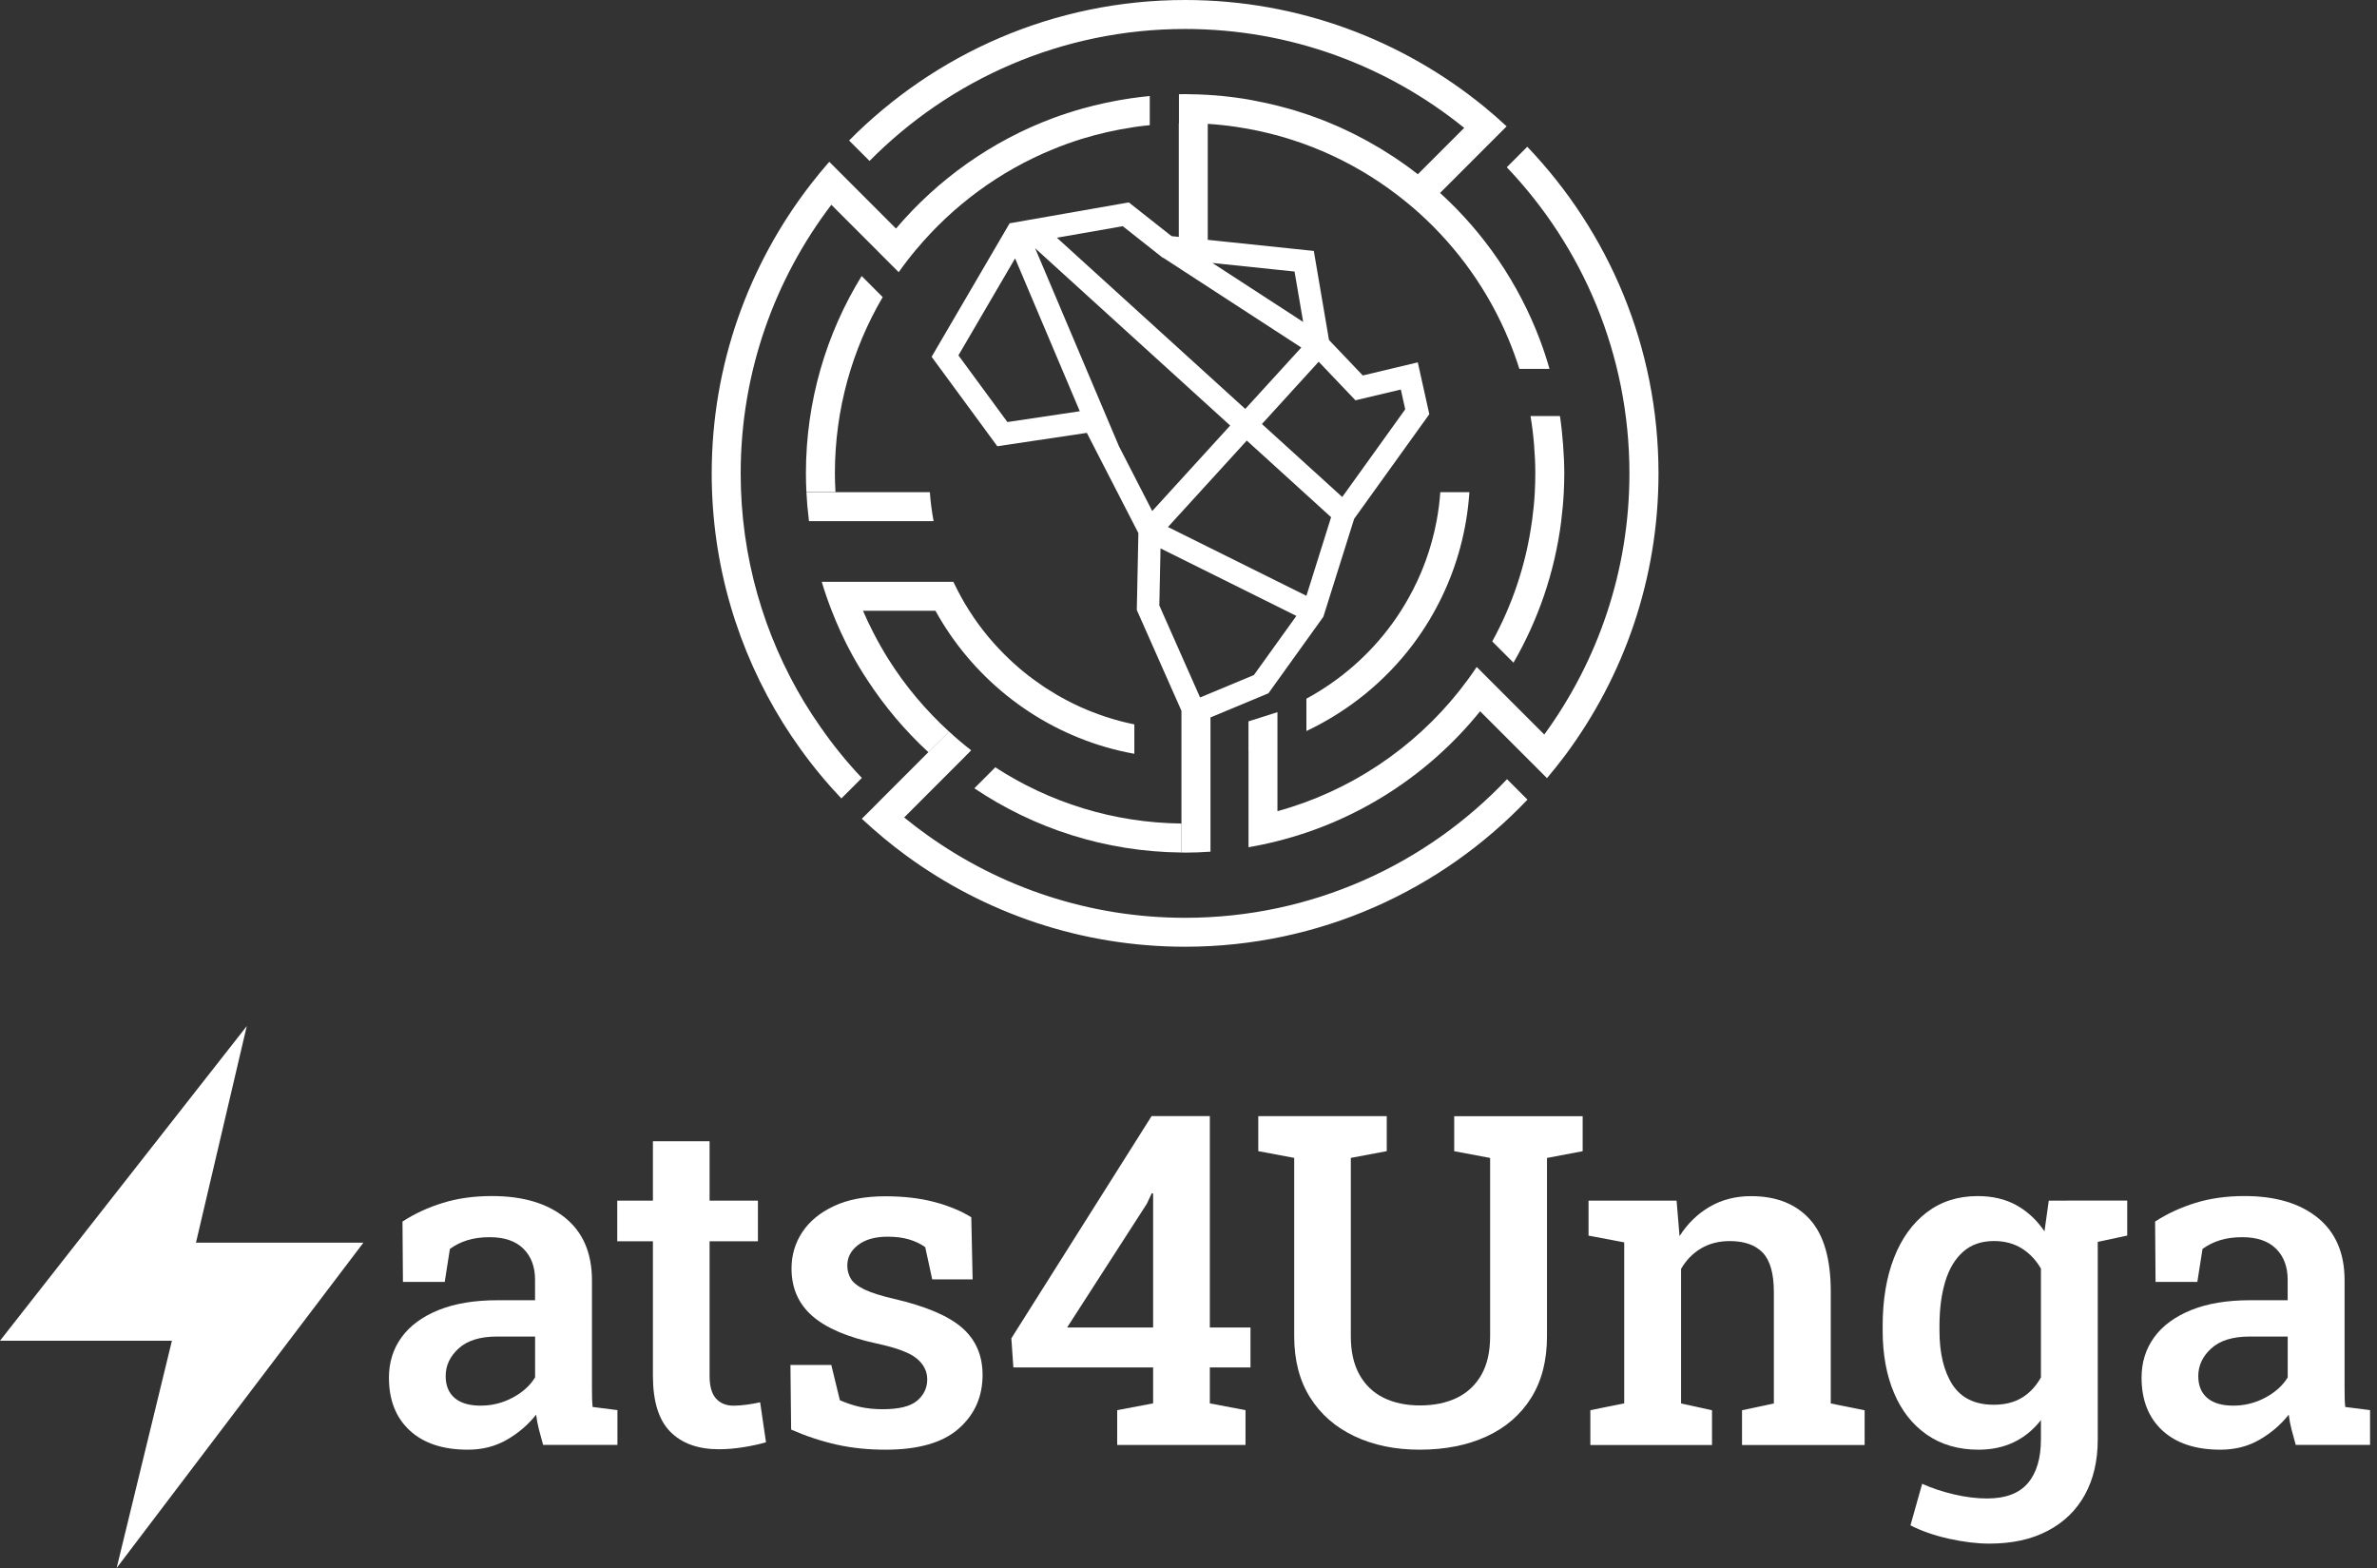 <svg width="332" height="219" viewBox="0 0 332 219" fill="none" xmlns="http://www.w3.org/2000/svg">
<rect x="0" y="0" width="332" height="219" fill="#333333" stroke="none"/>
<path d="M131.753 102.984L132.558 102.178C129.309 99.205 126.446 95.819 124.092 92.068C123.349 90.884 122.661 89.666 122.014 88.42C121.491 87.401 120.988 86.362 120.534 85.302H130.658C135.696 94.422 144.203 101.352 154.389 104.326C155.711 104.711 157.06 105.028 158.436 105.275V103.101V101.167C157.053 100.891 155.704 100.527 154.389 100.093C153.715 99.873 153.047 99.618 152.387 99.363C152.221 99.301 152.063 99.233 151.898 99.164C151.265 98.902 150.631 98.627 150.019 98.324C149.909 98.269 149.799 98.214 149.689 98.159C149.179 97.904 148.677 97.636 148.181 97.361C147.982 97.25 147.789 97.14 147.596 97.03C147.059 96.714 146.529 96.39 146.006 96.053C145.786 95.908 145.573 95.757 145.359 95.606C145.029 95.378 144.706 95.144 144.382 94.91C144.127 94.725 143.873 94.539 143.625 94.346C143.198 94.016 142.778 93.671 142.372 93.327C142.076 93.073 141.787 92.811 141.498 92.55C141.326 92.391 141.161 92.24 140.989 92.075C139.991 91.132 139.048 90.134 138.16 89.081C138.105 89.012 138.05 88.95 137.995 88.881C137.052 87.746 136.178 86.555 135.387 85.302C134.974 84.655 134.581 83.995 134.21 83.32V83.313C133.838 82.639 133.487 81.951 133.157 81.255H131.532H128.711H119.013H114.773C115.186 82.632 115.654 83.981 116.171 85.302C116.99 87.408 117.932 89.459 119.006 91.421C119.674 92.646 120.396 93.83 121.16 94.993C123.576 98.689 126.432 102.075 129.674 105.055L131.753 102.984Z" fill="white"/>
<path d="M137.493 108.689L136.089 110.093C144.375 115.668 154.327 118.958 165.023 119.061V115.014C155.449 114.911 146.523 112.041 139.014 107.161L137.493 108.689Z" fill="white"/>
<path d="M218.487 66.113C218.487 64.778 218.418 63.457 218.321 62.149C218.218 60.786 218.08 59.43 217.881 58.102H213.772C213.992 59.437 214.157 60.786 214.268 62.149C214.371 63.457 214.44 64.778 214.44 66.113C214.44 66.987 214.412 67.862 214.371 68.729C214.302 70.091 214.157 71.44 213.978 72.776H213.972C213.153 78.798 211.239 84.462 208.424 89.583L211.391 92.549C214.839 86.589 217.158 79.899 218.06 72.776H218.053C218.218 71.44 218.356 70.091 218.418 68.729C218.459 67.862 218.487 66.994 218.487 66.113Z" fill="white"/>
<path d="M213.318 20.496L210.455 23.359C221.067 34.488 227.585 49.561 227.585 66.114C227.585 79.734 223.16 92.343 215.692 102.584L209.167 96.06L206.256 93.148C205.499 94.284 204.687 95.385 203.84 96.459C197.453 104.504 188.596 110.499 178.423 113.287V108.001V103.761C178.072 103.878 177.721 103.981 177.37 104.092C177.721 103.981 178.079 103.878 178.423 103.761V99.46L174.376 100.747V104.917C174.555 104.876 174.734 104.821 174.913 104.78C174.734 104.821 174.562 104.876 174.383 104.917V109.068V114.209V115.881V118.325C175.753 118.091 177.102 117.802 178.43 117.464C189.738 114.622 199.615 108.145 206.731 99.336L213.201 105.805L215.038 107.643L216.071 108.675C216.945 107.636 217.798 106.576 218.61 105.489C226.794 94.484 231.646 80.856 231.646 66.114C231.639 48.439 224.667 32.368 213.318 20.496Z" fill="white"/>
<path d="M114.608 101.545C113.817 100.416 113.06 99.267 112.344 98.09C106.707 88.744 103.452 77.807 103.452 66.114C103.452 52.025 108.18 39.024 116.115 28.597L122.626 35.108C122.881 34.757 123.143 34.42 123.404 34.075C123.143 34.42 122.881 34.764 122.626 35.115L124.622 37.111L125.524 38.012C126.315 36.897 127.141 35.824 128.015 34.784L127.492 34.261L128.015 34.791C133.102 28.721 139.619 23.896 147.053 20.854C148.374 20.31 149.723 19.822 151.099 19.395C153.44 18.679 155.848 18.129 158.312 17.764V17.757C159.063 17.647 159.827 17.557 160.591 17.482V15.465V15.458V13.414C160.267 13.442 159.95 13.476 159.634 13.51C159.393 13.538 159.152 13.572 158.911 13.6C158.574 13.641 158.23 13.682 157.893 13.738C157.631 13.772 157.376 13.82 157.122 13.861C156.805 13.91 156.489 13.965 156.172 14.02C155.862 14.075 155.559 14.137 155.257 14.199C155.002 14.247 154.74 14.295 154.486 14.35C153.343 14.591 152.214 14.873 151.099 15.183V15.19C149.73 15.575 148.374 16.009 147.053 16.504C138.484 19.705 130.961 25.066 125.145 31.921L118.696 25.465L115.826 22.595C114.932 23.614 114.071 24.66 113.239 25.734C104.58 36.918 99.405 50.931 99.405 66.134C99.405 78.943 103.08 90.905 109.405 101.043C110.135 102.213 110.905 103.348 111.704 104.47C113.473 106.948 115.42 109.309 117.513 111.511L118.999 110.031L120.376 108.648C118.27 106.425 116.35 104.057 114.608 101.545Z" fill="white"/>
<path d="M165.525 128.181C152.125 128.181 139.688 123.9 129.536 116.645C128.421 115.854 127.341 115.028 126.288 114.168L132.764 107.684L134.609 105.84L135.648 104.787C134.574 103.954 133.542 103.087 132.551 102.165L129.667 105.048C129.812 105.179 129.963 105.31 130.108 105.441C129.963 105.31 129.812 105.186 129.667 105.048L123.232 111.484L121.849 112.881L120.369 114.347C121.36 115.269 122.372 116.157 123.418 117.031C124.457 117.898 125.531 118.731 126.639 119.543C137.548 127.506 150.996 132.221 165.518 132.221C184.328 132.221 201.315 124.319 213.345 111.676L210.489 108.82C199.195 120.747 183.2 128.181 165.525 128.181Z" fill="white"/>
<path d="M197.364 89.982C198.19 88.881 198.954 87.739 199.663 86.562C202.161 82.398 203.916 77.745 204.756 72.783C204.983 71.454 205.141 70.106 205.231 68.736H201.17C201.074 70.106 200.895 71.461 200.647 72.783C199.917 76.644 198.568 80.285 196.696 83.595C196.015 84.8 195.272 85.97 194.46 87.085C191.314 91.421 187.205 95.007 182.47 97.574V102.096C188.368 99.301 193.482 95.144 197.364 89.982Z" fill="white"/>
<path d="M164.644 17.227C164.789 17.22 164.94 17.22 165.085 17.22C164.933 17.22 164.789 17.213 164.644 17.227V33.084L163.639 32.981L157.659 28.267L141.017 31.185L130.121 49.83L139.296 62.322L151.801 60.456L159.001 74.455L158.78 85.192L165.016 99.274V115.014V117.024V119.061C165.188 119.061 165.353 119.075 165.525 119.075C166.716 119.075 167.893 119.027 169.07 118.944V117.024V114.883C168.485 114.925 167.9 114.959 167.308 114.987C166.716 115.014 166.124 115.028 165.532 115.028C165.45 115.028 165.36 115.028 165.278 115.021C165.36 115.021 165.443 115.028 165.532 115.028C166.131 115.028 166.723 115.014 167.308 114.987C167.9 114.959 168.485 114.925 169.07 114.883V100.196L177.164 96.824L184.838 86.135L189.139 72.453L199.635 57.848L198.025 50.607L190.344 52.438L185.622 47.483L183.503 35.046L168.691 33.497V17.296C170.054 17.385 171.403 17.53 172.738 17.729C181.073 18.968 188.733 22.306 195.141 27.214C196.221 28.04 197.268 28.9 198.272 29.808C203.641 34.66 207.929 40.683 210.737 47.469C211.28 48.79 211.783 50.139 212.21 51.516H216.422C216.029 50.146 215.589 48.79 215.087 47.469C212.1 39.554 207.282 32.534 201.136 26.945L207.571 20.51L210.434 17.647C209.443 16.725 208.431 15.83 207.385 14.976C195.967 5.623 181.396 0 165.518 0C147.183 0 130.583 7.509 118.593 19.622L121.449 22.478C132.702 11.101 148.305 4.047 165.525 4.047C180.281 4.047 193.84 9.229 204.508 17.86L198.032 24.337C196.917 23.47 195.767 22.644 194.583 21.866C194.542 21.838 194.494 21.811 194.453 21.783C193.923 21.439 193.393 21.102 192.849 20.771C192.725 20.696 192.608 20.627 192.484 20.558C192.016 20.283 191.548 20.008 191.073 19.746C190.901 19.65 190.736 19.56 190.564 19.471C190.13 19.237 189.697 19.01 189.256 18.789C189.057 18.686 188.85 18.59 188.651 18.486C188.238 18.287 187.825 18.094 187.412 17.901C187.178 17.798 186.951 17.688 186.717 17.592C186.324 17.42 185.932 17.255 185.533 17.089C185.271 16.979 185.01 16.876 184.748 16.773C184.383 16.628 184.012 16.491 183.64 16.36C183.344 16.25 183.055 16.14 182.759 16.043C182.429 15.933 182.098 15.823 181.768 15.72C181.424 15.61 181.087 15.493 180.743 15.389C180.509 15.321 180.268 15.259 180.034 15.19C178.974 14.887 177.9 14.625 176.82 14.384C175.505 14.095 174.17 13.848 172.821 13.662C172.807 13.662 172.8 13.655 172.786 13.655C172.773 13.655 172.766 13.655 172.752 13.648C172.119 13.559 171.479 13.49 170.839 13.421C170.804 13.414 170.77 13.414 170.735 13.407C170.082 13.345 169.421 13.29 168.767 13.256C168.746 13.256 168.733 13.256 168.712 13.249C168.691 13.249 168.678 13.249 168.657 13.249C168.23 13.221 167.797 13.201 167.37 13.187C166.943 13.173 166.51 13.166 166.076 13.159C165.897 13.159 165.725 13.146 165.546 13.146C165.374 13.146 165.195 13.153 165.023 13.153C164.906 13.153 164.782 13.152 164.665 13.159C164.61 13.159 164.562 13.166 164.507 13.166C164.562 13.166 164.61 13.166 164.665 13.166V17.227H164.644ZM162.407 36.003L162.483 36.01L181.754 48.536L173.929 57.111L147.617 33.201L156.819 31.591L162.407 36.003ZM133.866 49.63L141.78 36.085L150.817 57.435L140.707 58.942L133.866 49.63ZM156.282 62.315L144.582 34.674L171.823 59.431L160.935 71.372L156.282 62.315ZM175.133 94.277L167.618 97.409L161.926 84.559L162.091 76.589L181.066 86.018L175.133 94.277ZM182.47 83.21L163.13 73.602L174.142 61.53L185.918 72.232L182.47 83.21ZM189.318 55.907L195.657 54.4L196.27 57.166L187.474 69.41L176.255 59.218L184.184 50.518L189.318 55.907ZM182.016 44.964L169.338 36.725L180.811 37.923L182.016 44.964Z" fill="white"/>
<path d="M112.777 70.773C112.839 71.448 112.908 72.115 112.991 72.783H117.072H130.397C130.149 71.454 129.97 70.106 129.874 68.736H116.687H112.633C112.667 69.417 112.716 70.092 112.771 70.766C112.777 70.766 112.777 70.766 112.777 70.773Z" fill="white"/>
<path d="M120.348 38.549C115.407 46.581 112.564 56.017 112.564 66.113C112.564 66.994 112.592 67.862 112.633 68.722H116.694C116.645 67.862 116.611 66.994 116.611 66.113C116.611 57.145 119.041 48.728 123.287 41.495L120.348 38.549Z" fill="white"/>
<path d="M65.336 202.464C61.867 202.464 59.162 201.569 57.228 199.78C55.294 197.99 54.324 195.533 54.324 192.402C54.324 190.261 54.916 188.375 56.093 186.758C57.27 185.141 58.997 183.874 61.262 182.959C63.533 182.044 66.286 181.589 69.528 181.589H74.731V178.719C74.731 176.909 74.187 175.471 73.106 174.397C72.026 173.323 70.45 172.786 68.392 172.786C67.215 172.786 66.176 172.931 65.267 173.213C64.366 173.495 63.553 173.901 62.838 174.425L62.115 179.029H56.279L56.217 170.605C57.896 169.51 59.768 168.643 61.833 168.003C63.891 167.363 66.183 167.04 68.709 167.04C73.038 167.04 76.451 168.058 78.943 170.082C81.434 172.112 82.68 175.016 82.68 178.802V193.847C82.68 194.308 82.687 194.762 82.694 195.203C82.708 195.643 82.728 196.077 82.769 196.497L86.238 196.937V201.796H75.859C75.646 201.06 75.453 200.344 75.275 199.649C75.096 198.954 74.965 198.259 74.882 197.571C73.746 199.002 72.377 200.172 70.766 201.088C69.163 202.01 67.353 202.464 65.336 202.464ZM67.132 196.311C68.729 196.311 70.223 195.939 71.613 195.189C73.003 194.446 74.043 193.503 74.738 192.367V186.662H69.438C67.064 186.662 65.267 187.212 64.063 188.32C62.852 189.422 62.246 190.709 62.246 192.182C62.246 193.503 62.666 194.528 63.505 195.244C64.345 195.96 65.556 196.311 67.132 196.311Z" fill="white"/>
<path d="M100.403 202.402C97.505 202.402 95.241 201.59 93.623 199.958C92.006 198.327 91.194 195.726 91.194 192.154V173.357H86.211V167.679H91.194V159.386H99.109V167.679H105.86V173.357H99.109V192.154C99.109 193.606 99.412 194.659 100.01 195.326C100.609 195.987 101.421 196.317 102.454 196.317C103.039 196.317 103.699 196.262 104.422 196.159C105.145 196.056 105.73 195.946 106.17 195.843L106.989 201.424C106.067 201.7 105.007 201.927 103.816 202.119C102.639 202.305 101.497 202.402 100.403 202.402Z" fill="white"/>
<path d="M123.679 202.464C121.243 202.464 118.965 202.23 116.852 201.755C114.739 201.28 112.619 200.585 110.499 199.656L110.403 190.633H116.109L117.306 195.554C118.208 195.953 119.137 196.263 120.094 196.483C121.05 196.703 122.117 196.813 123.294 196.813C125.565 196.813 127.169 196.414 128.105 195.616C129.041 194.817 129.509 193.826 129.509 192.649C129.509 191.514 129.02 190.543 128.043 189.731C127.066 188.919 125.2 188.224 122.441 187.632C118.359 186.751 115.358 185.464 113.438 183.771C111.511 182.078 110.554 179.875 110.554 177.164C110.554 175.291 111.057 173.598 112.055 172.084C113.053 170.57 114.526 169.359 116.473 168.443C118.414 167.528 120.809 167.074 123.645 167.074C126.233 167.074 128.525 167.342 130.534 167.879C132.544 168.416 134.251 169.125 135.662 170.006L135.848 178.678H130.204L129.227 174.17C128.573 173.709 127.816 173.351 126.955 173.096C126.095 172.841 125.104 172.717 123.989 172.717C122.241 172.717 120.864 173.103 119.86 173.867C118.848 174.638 118.345 175.594 118.345 176.751C118.345 177.425 118.511 178.031 118.834 178.581C119.158 179.132 119.791 179.627 120.727 180.082C121.663 180.536 123.032 180.97 124.843 181.389C129.282 182.422 132.455 183.764 134.368 185.429C136.281 187.095 137.238 189.291 137.238 192.023C137.238 195.072 136.123 197.57 133.893 199.532C131.67 201.486 128.263 202.464 123.679 202.464Z" fill="white"/>
<path d="M156.041 201.803V196.944L161.059 195.994V190.977H141.54L141.257 186.909L160.845 155.876H168.98V185.395H174.658V190.977H168.98V195.994L173.963 196.944V201.803H156.041ZM149.042 185.402H161.059V166.702L160.873 166.64L160.178 168.12L149.042 185.402Z" fill="white"/>
<path d="M198.293 202.463C194.866 202.463 191.83 201.837 189.181 200.584C186.531 199.332 184.466 197.529 182.986 195.175C181.507 192.821 180.763 189.972 180.763 186.627V161.712L175.746 160.769V155.882H193.689V160.769L188.671 161.712V186.627C188.671 188.753 189.07 190.536 189.869 191.974C190.667 193.413 191.796 194.493 193.241 195.209C194.694 195.925 196.387 196.283 198.321 196.283C200.317 196.283 202.044 195.925 203.51 195.209C204.969 194.493 206.105 193.42 206.917 191.995C207.722 190.563 208.128 188.781 208.128 186.634V161.719L203.111 160.776V155.889H221.054V160.776L216.071 161.719V186.634C216.071 190.02 215.327 192.89 213.848 195.244C212.368 197.597 210.289 199.394 207.619 200.619C204.949 201.844 201.844 202.463 198.293 202.463Z" fill="white"/>
<path d="M222.127 201.803V196.944L226.856 195.994V173.509L221.873 172.566V167.679H234.172L234.585 172.634C235.72 170.866 237.131 169.496 238.824 168.519C240.518 167.541 242.438 167.053 244.578 167.053C248.088 167.053 250.821 168.133 252.775 170.288C254.73 172.442 255.707 175.814 255.707 180.398V196.008L260.436 196.957V201.816H243.312V196.957L247.758 196.008V180.46C247.758 177.872 247.242 176.041 246.209 174.954C245.177 173.873 243.642 173.33 241.605 173.33C240.07 173.33 238.728 173.674 237.586 174.355C236.436 175.037 235.507 175.993 234.798 177.211V196.008L239.12 196.957V201.816H222.127V201.803Z" fill="white"/>
<path d="M277.842 215.582C276.162 215.582 274.29 215.355 272.246 214.907C270.195 214.453 268.392 213.827 266.836 213.028L268.474 207.226C269.823 207.839 271.303 208.327 272.921 208.706C274.538 209.085 276.073 209.277 277.525 209.277C280.134 209.277 282.04 208.555 283.251 207.116C284.463 205.678 285.061 203.64 285.061 201.011V198.327C284.008 199.676 282.763 200.702 281.31 201.404C279.858 202.106 278.2 202.464 276.327 202.464C273.554 202.464 271.159 201.768 269.149 200.385C267.139 198.995 265.604 197.054 264.545 194.549C263.485 192.05 262.955 189.146 262.955 185.842V185.181C262.955 181.547 263.485 178.368 264.545 175.656C265.604 172.944 267.132 170.831 269.115 169.317C271.104 167.803 273.471 167.046 276.224 167.046C278.31 167.046 280.113 167.473 281.648 168.326C283.182 169.179 284.483 170.391 285.557 171.967L286.156 167.679H292.997V201.046C292.997 204.012 292.398 206.579 291.201 208.754C290.003 210.929 288.269 212.615 285.997 213.799C283.74 214.99 281.021 215.582 277.842 215.582ZM278.475 196.187C280.01 196.187 281.317 195.863 282.398 195.209C283.478 194.555 284.366 193.613 285.061 192.374V177.17C284.366 175.973 283.472 175.03 282.377 174.348C281.283 173.667 279.989 173.323 278.495 173.323C276.747 173.323 275.316 173.825 274.187 174.823C273.065 175.821 272.232 177.211 271.695 178.987C271.159 180.763 270.89 182.828 270.89 185.181V185.842C270.89 188.994 271.496 191.506 272.7 193.379C273.925 195.251 275.846 196.187 278.475 196.187ZM291.944 173.667L288.599 167.672H297.113V172.559L291.944 173.667Z" fill="white"/>
<path d="M310.128 202.464C306.659 202.464 303.954 201.569 302.02 199.78C300.086 197.99 299.116 195.533 299.116 192.402C299.116 190.261 299.707 188.375 300.884 186.758C302.061 185.141 303.789 183.874 306.053 182.959C308.324 182.044 311.077 181.589 314.319 181.589H319.522V178.719C319.522 176.909 318.979 175.471 317.898 174.397C316.817 173.323 315.241 172.786 313.183 172.786C312.007 172.786 310.967 172.931 310.059 173.213C309.157 173.495 308.345 173.901 307.629 174.425L306.907 179.029H301.07L301.008 170.605C302.688 169.51 304.56 168.643 306.624 168.003C308.682 167.363 310.974 167.04 313.5 167.04C317.829 167.04 321.243 168.058 323.734 170.082C326.226 172.112 327.472 175.016 327.472 178.802V193.847C327.472 194.308 327.479 194.762 327.485 195.203C327.499 195.643 327.52 196.077 327.561 196.497L331.03 196.937V201.796H320.651C320.438 201.06 320.245 200.344 320.066 199.649C319.887 198.954 319.756 198.259 319.674 197.571C318.538 199.002 317.168 200.172 315.558 201.088C313.961 202.01 312.151 202.464 310.128 202.464ZM311.924 196.311C313.521 196.311 315.014 195.939 316.405 195.189C317.795 194.446 318.834 193.503 319.529 192.367V186.662H314.23C311.855 186.662 310.059 187.212 308.854 188.32C307.643 189.422 307.037 190.709 307.037 192.182C307.037 193.503 307.457 194.528 308.297 195.244C309.143 195.96 310.348 196.311 311.924 196.311Z" fill="white"/>
<path d="M34.468 143.301L27.372 173.55H50.759L16.291 218.989L24.013 187.246H0L34.468 143.301Z" fill="white"/>
</svg>
